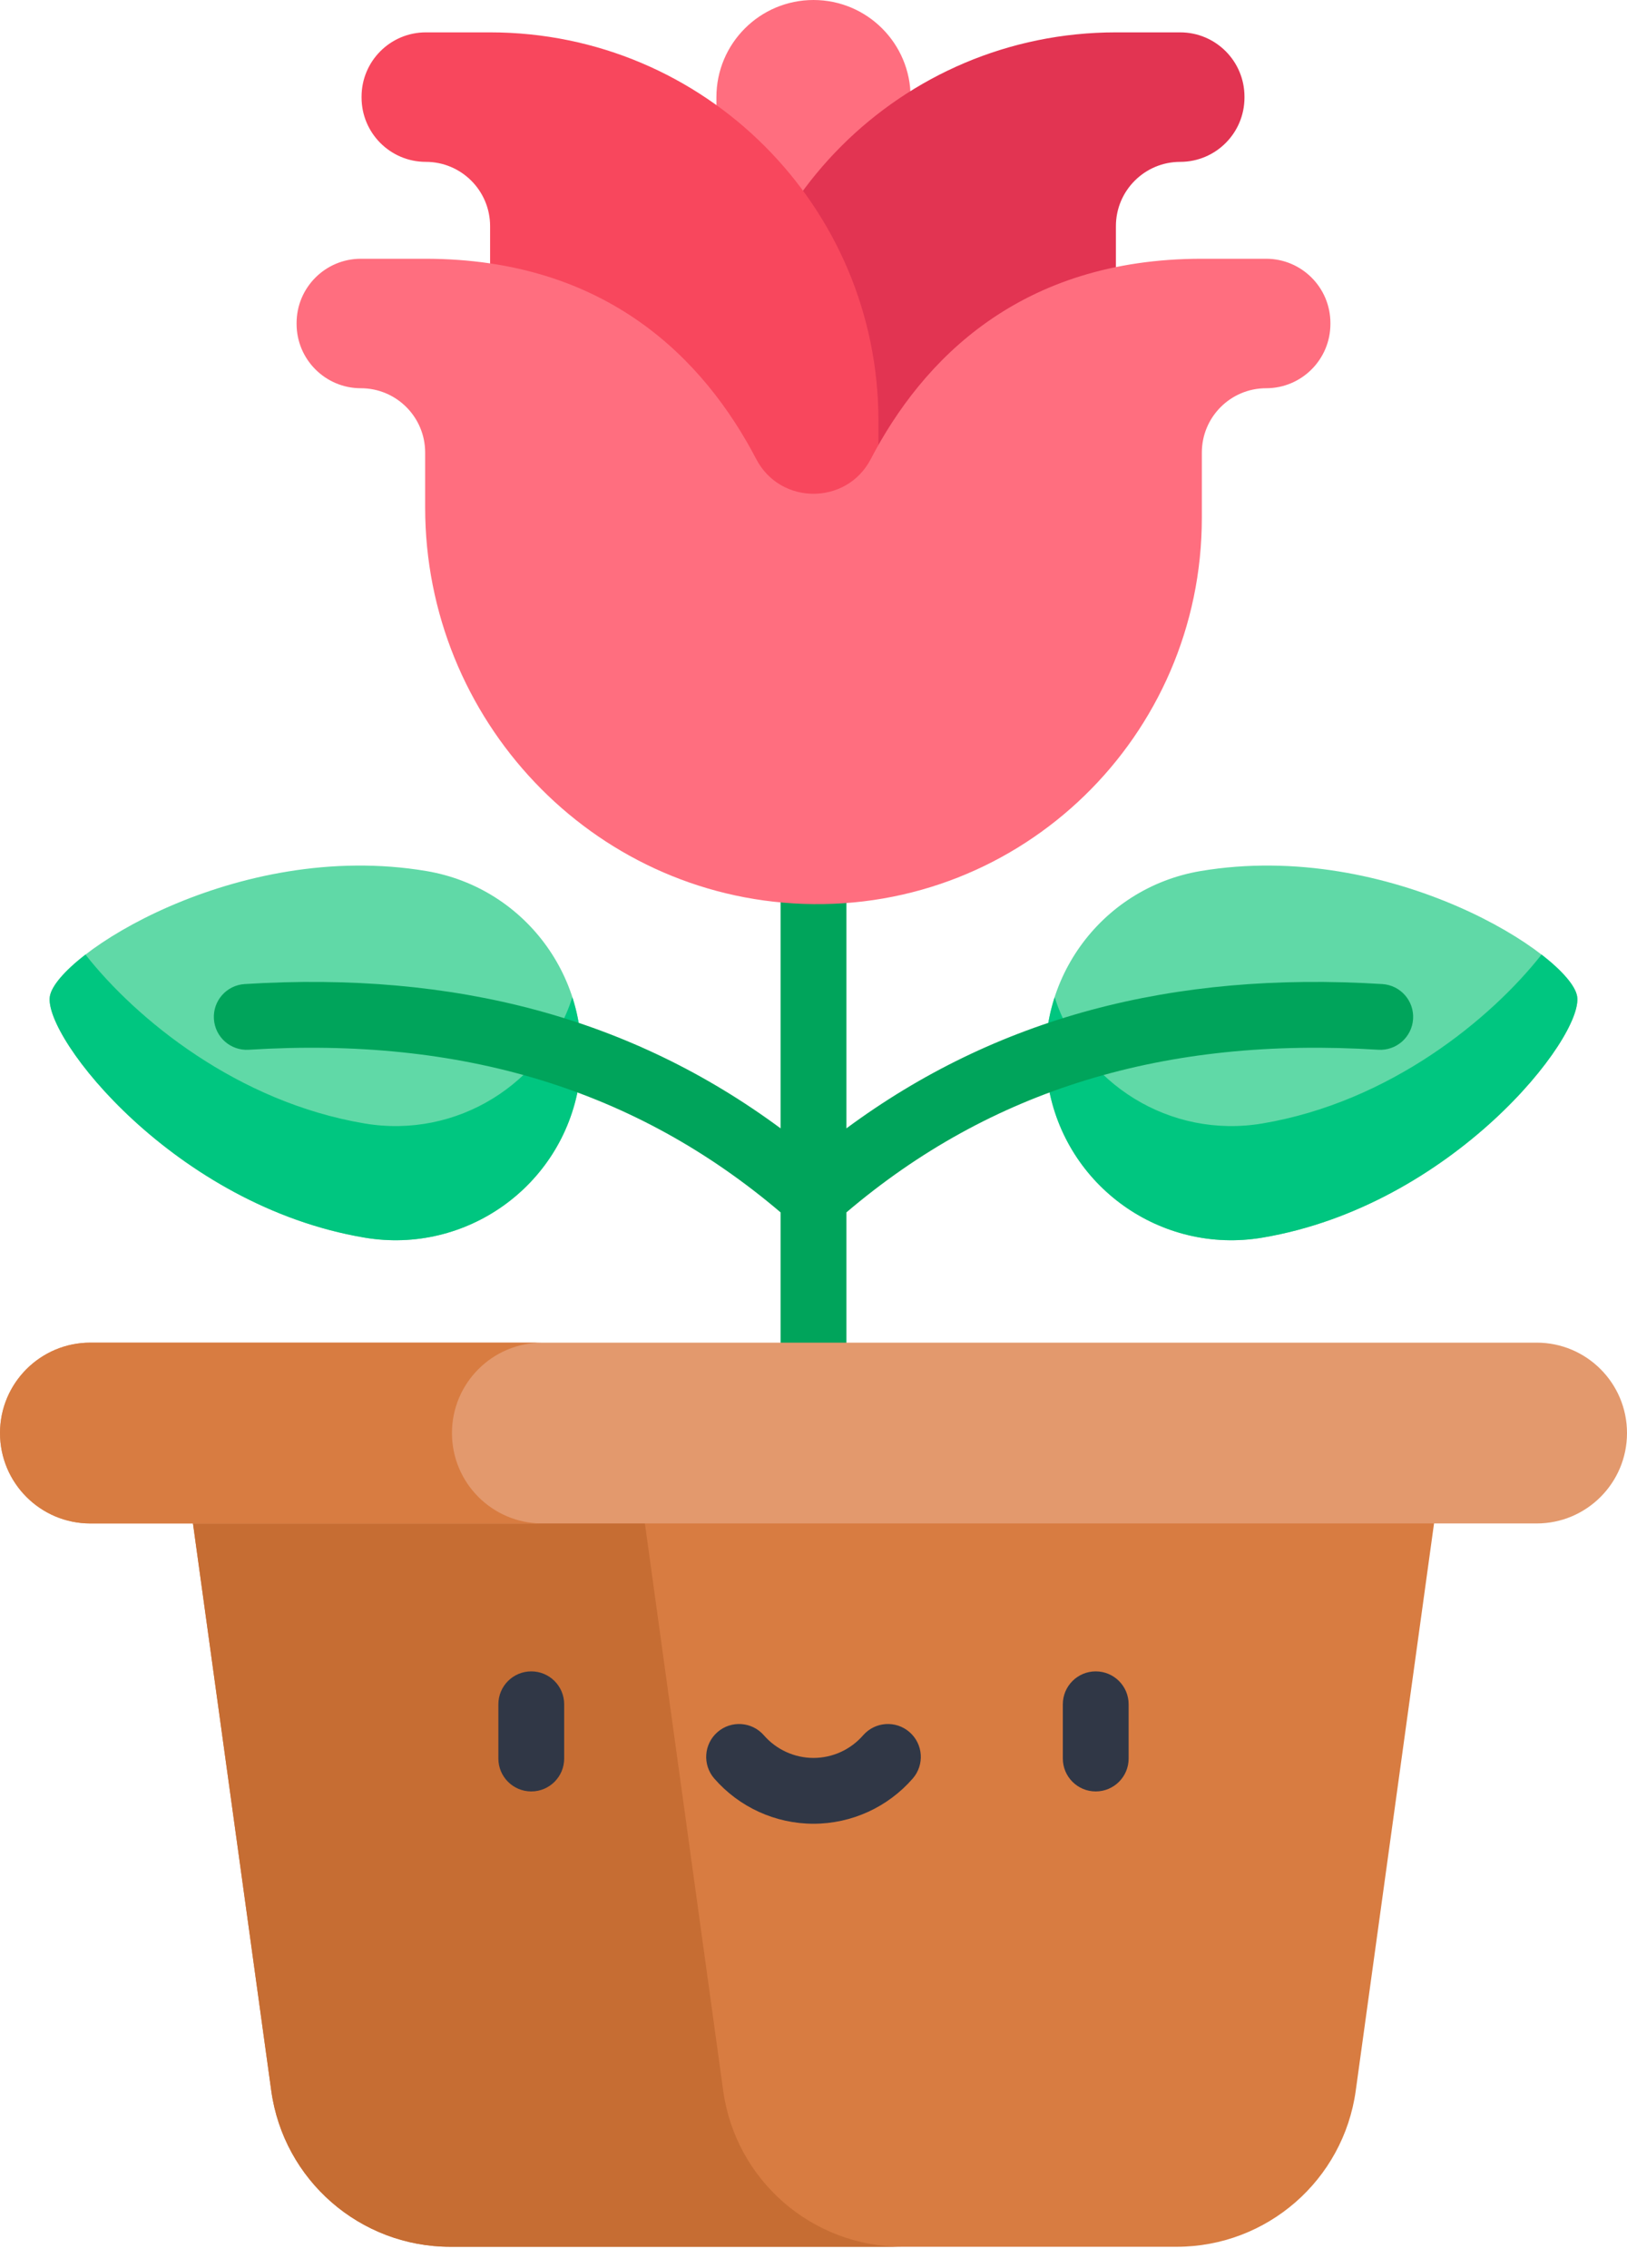 <svg width="61" height="85" viewBox="0 0 61 85" fill="none" xmlns="http://www.w3.org/2000/svg">
<path d="M1.87 37.343C1.614 38.87 6.559 45.195 13.675 46.39C17.47 47.027 21.063 44.468 21.7 40.673C22.337 36.878 19.777 33.285 15.983 32.648C8.867 31.453 2.126 35.816 1.87 37.343Z" fill="#60D9A7"/>
<path d="M59.13 37.343C59.386 38.87 54.441 45.195 47.325 46.39C43.53 47.027 39.937 44.468 39.3 40.673C38.663 36.878 41.223 33.285 45.017 32.648C52.133 31.453 58.874 35.816 59.13 37.343Z" fill="#60D9A7"/>
<path d="M13.675 42.111C8.903 41.31 5.11 38.202 3.204 35.78C2.412 36.392 1.935 36.957 1.87 37.343C1.614 38.87 6.559 45.195 13.675 46.39C17.47 47.027 21.063 44.467 21.7 40.673C21.892 39.532 21.792 38.41 21.459 37.38C20.418 40.62 17.13 42.691 13.675 42.111Z" fill="#00C680"/>
<path d="M57.796 35.78C55.89 38.202 52.097 41.31 47.325 42.111C43.869 42.691 40.582 40.62 39.541 37.38C39.208 38.41 39.109 39.532 39.3 40.673C39.937 44.468 43.53 47.027 47.325 46.39C54.441 45.195 59.386 38.87 59.13 37.343C59.065 36.957 58.588 36.392 57.796 35.78Z" fill="#00C680"/>
<path d="M51.826 36.885C43.92 36.391 37.324 38.162 31.734 42.293V30.069C31.734 29.388 31.181 28.836 30.5 28.836C29.819 28.836 29.266 29.388 29.266 30.069V42.293C23.676 38.162 17.08 36.391 9.174 36.885C8.494 36.927 7.977 37.513 8.02 38.193C8.062 38.873 8.647 39.39 9.328 39.347C17.333 38.847 23.854 40.842 29.266 45.443V54.348C29.266 55.029 29.819 55.581 30.5 55.581C31.181 55.581 31.734 55.029 31.734 54.348V45.443C37.146 40.842 43.668 38.846 51.672 39.347C52.351 39.39 52.938 38.873 52.98 38.193C53.023 37.513 52.506 36.927 51.826 36.885Z" fill="#00A45B"/>
<path d="M50.83 78.363L54.233 53.714H6.767L10.17 78.363C10.633 81.716 13.499 84.214 16.884 84.214H44.116C47.501 84.214 50.367 81.716 50.83 78.363Z" fill="#D87C41"/>
<path d="M27.114 78.363L23.711 53.714H6.767L10.17 78.363C10.633 81.716 13.499 84.214 16.884 84.214H33.829C30.443 84.214 27.577 81.716 27.114 78.363Z" fill="#C66D33"/>
<path d="M19.919 67.147C19.237 67.147 18.685 66.595 18.685 65.914V63.88C18.685 63.199 19.237 62.647 19.919 62.647C20.6 62.647 21.152 63.199 21.152 63.88V65.914C21.152 66.595 20.6 67.147 19.919 67.147Z" fill="#303746"/>
<path d="M41.081 67.147C40.4 67.147 39.848 66.595 39.848 65.914V63.88C39.848 63.199 40.4 62.647 41.081 62.647C41.763 62.647 42.315 63.199 42.315 63.88V65.914C42.315 66.595 41.763 67.147 41.081 67.147Z" fill="#303746"/>
<path d="M30.5 68.358C29.074 68.358 27.718 67.74 26.78 66.664C26.333 66.15 26.386 65.371 26.9 64.923C27.413 64.476 28.193 64.529 28.64 65.043C29.11 65.582 29.788 65.891 30.5 65.891C31.213 65.891 31.89 65.582 32.36 65.043C32.808 64.529 33.587 64.476 34.1 64.923C34.614 65.371 34.668 66.15 34.22 66.664C33.282 67.74 31.926 68.358 30.5 68.358Z" fill="#303746"/>
<path d="M57.611 57.103H3.389C1.517 57.103 0 55.585 0 53.714C0 51.842 1.517 50.325 3.389 50.325H57.611C59.483 50.325 61 51.842 61 53.714C61 55.585 59.483 57.103 57.611 57.103Z" fill="#E3996D"/>
<path d="M16.945 53.714C16.945 51.842 18.462 50.325 20.334 50.325H3.389C1.517 50.325 0 51.842 0 53.714C0 55.585 1.517 57.103 3.389 57.103H20.333C18.462 57.103 16.945 55.586 16.945 53.714Z" fill="#D87C41"/>
<path d="M30.5 0C28.49 0 26.86 1.63 26.86 3.64V7.28H34.14V3.64C34.14 1.63 32.51 0 30.5 0Z" fill="#FF6E7F"/>
<path d="M46.658 3.623V3.657C46.658 4.988 45.579 6.067 44.248 6.067C42.917 6.067 41.838 7.146 41.838 8.477V10.92C41.838 18.961 35.319 25.48 27.278 25.48V15.773C27.278 7.732 33.797 1.213 41.838 1.213H44.248C45.579 1.213 46.658 2.292 46.658 3.623Z" fill="#E23452"/>
<path d="M13.556 3.623V3.657C13.556 4.988 14.635 6.067 15.966 6.067C17.297 6.067 18.375 7.146 18.375 8.477V10.92C18.375 18.961 24.894 25.48 32.935 25.48V15.773C32.935 7.732 26.417 1.213 18.375 1.213H15.966C14.635 1.213 13.556 2.292 13.556 3.623Z" fill="#F8475D"/>
<path d="M47.47 9.699H45.06C38.235 9.699 34.584 13.496 32.645 17.211C31.743 18.94 29.257 18.94 28.355 17.211C26.416 13.496 22.765 9.699 15.94 9.699H13.53C12.199 9.699 11.12 10.778 11.12 12.109V12.142C11.12 13.473 12.199 14.552 13.53 14.552C14.861 14.552 15.94 15.631 15.94 16.962V19.024C15.94 26.965 22.175 33.594 30.111 33.879C38.33 34.175 45.06 27.576 45.06 19.406V16.962C45.06 15.631 46.139 14.552 47.47 14.552C48.801 14.552 49.88 13.473 49.88 12.142V12.109C49.88 10.778 48.801 9.699 47.47 9.699Z" fill="#FF6E7F"/>
</svg>
